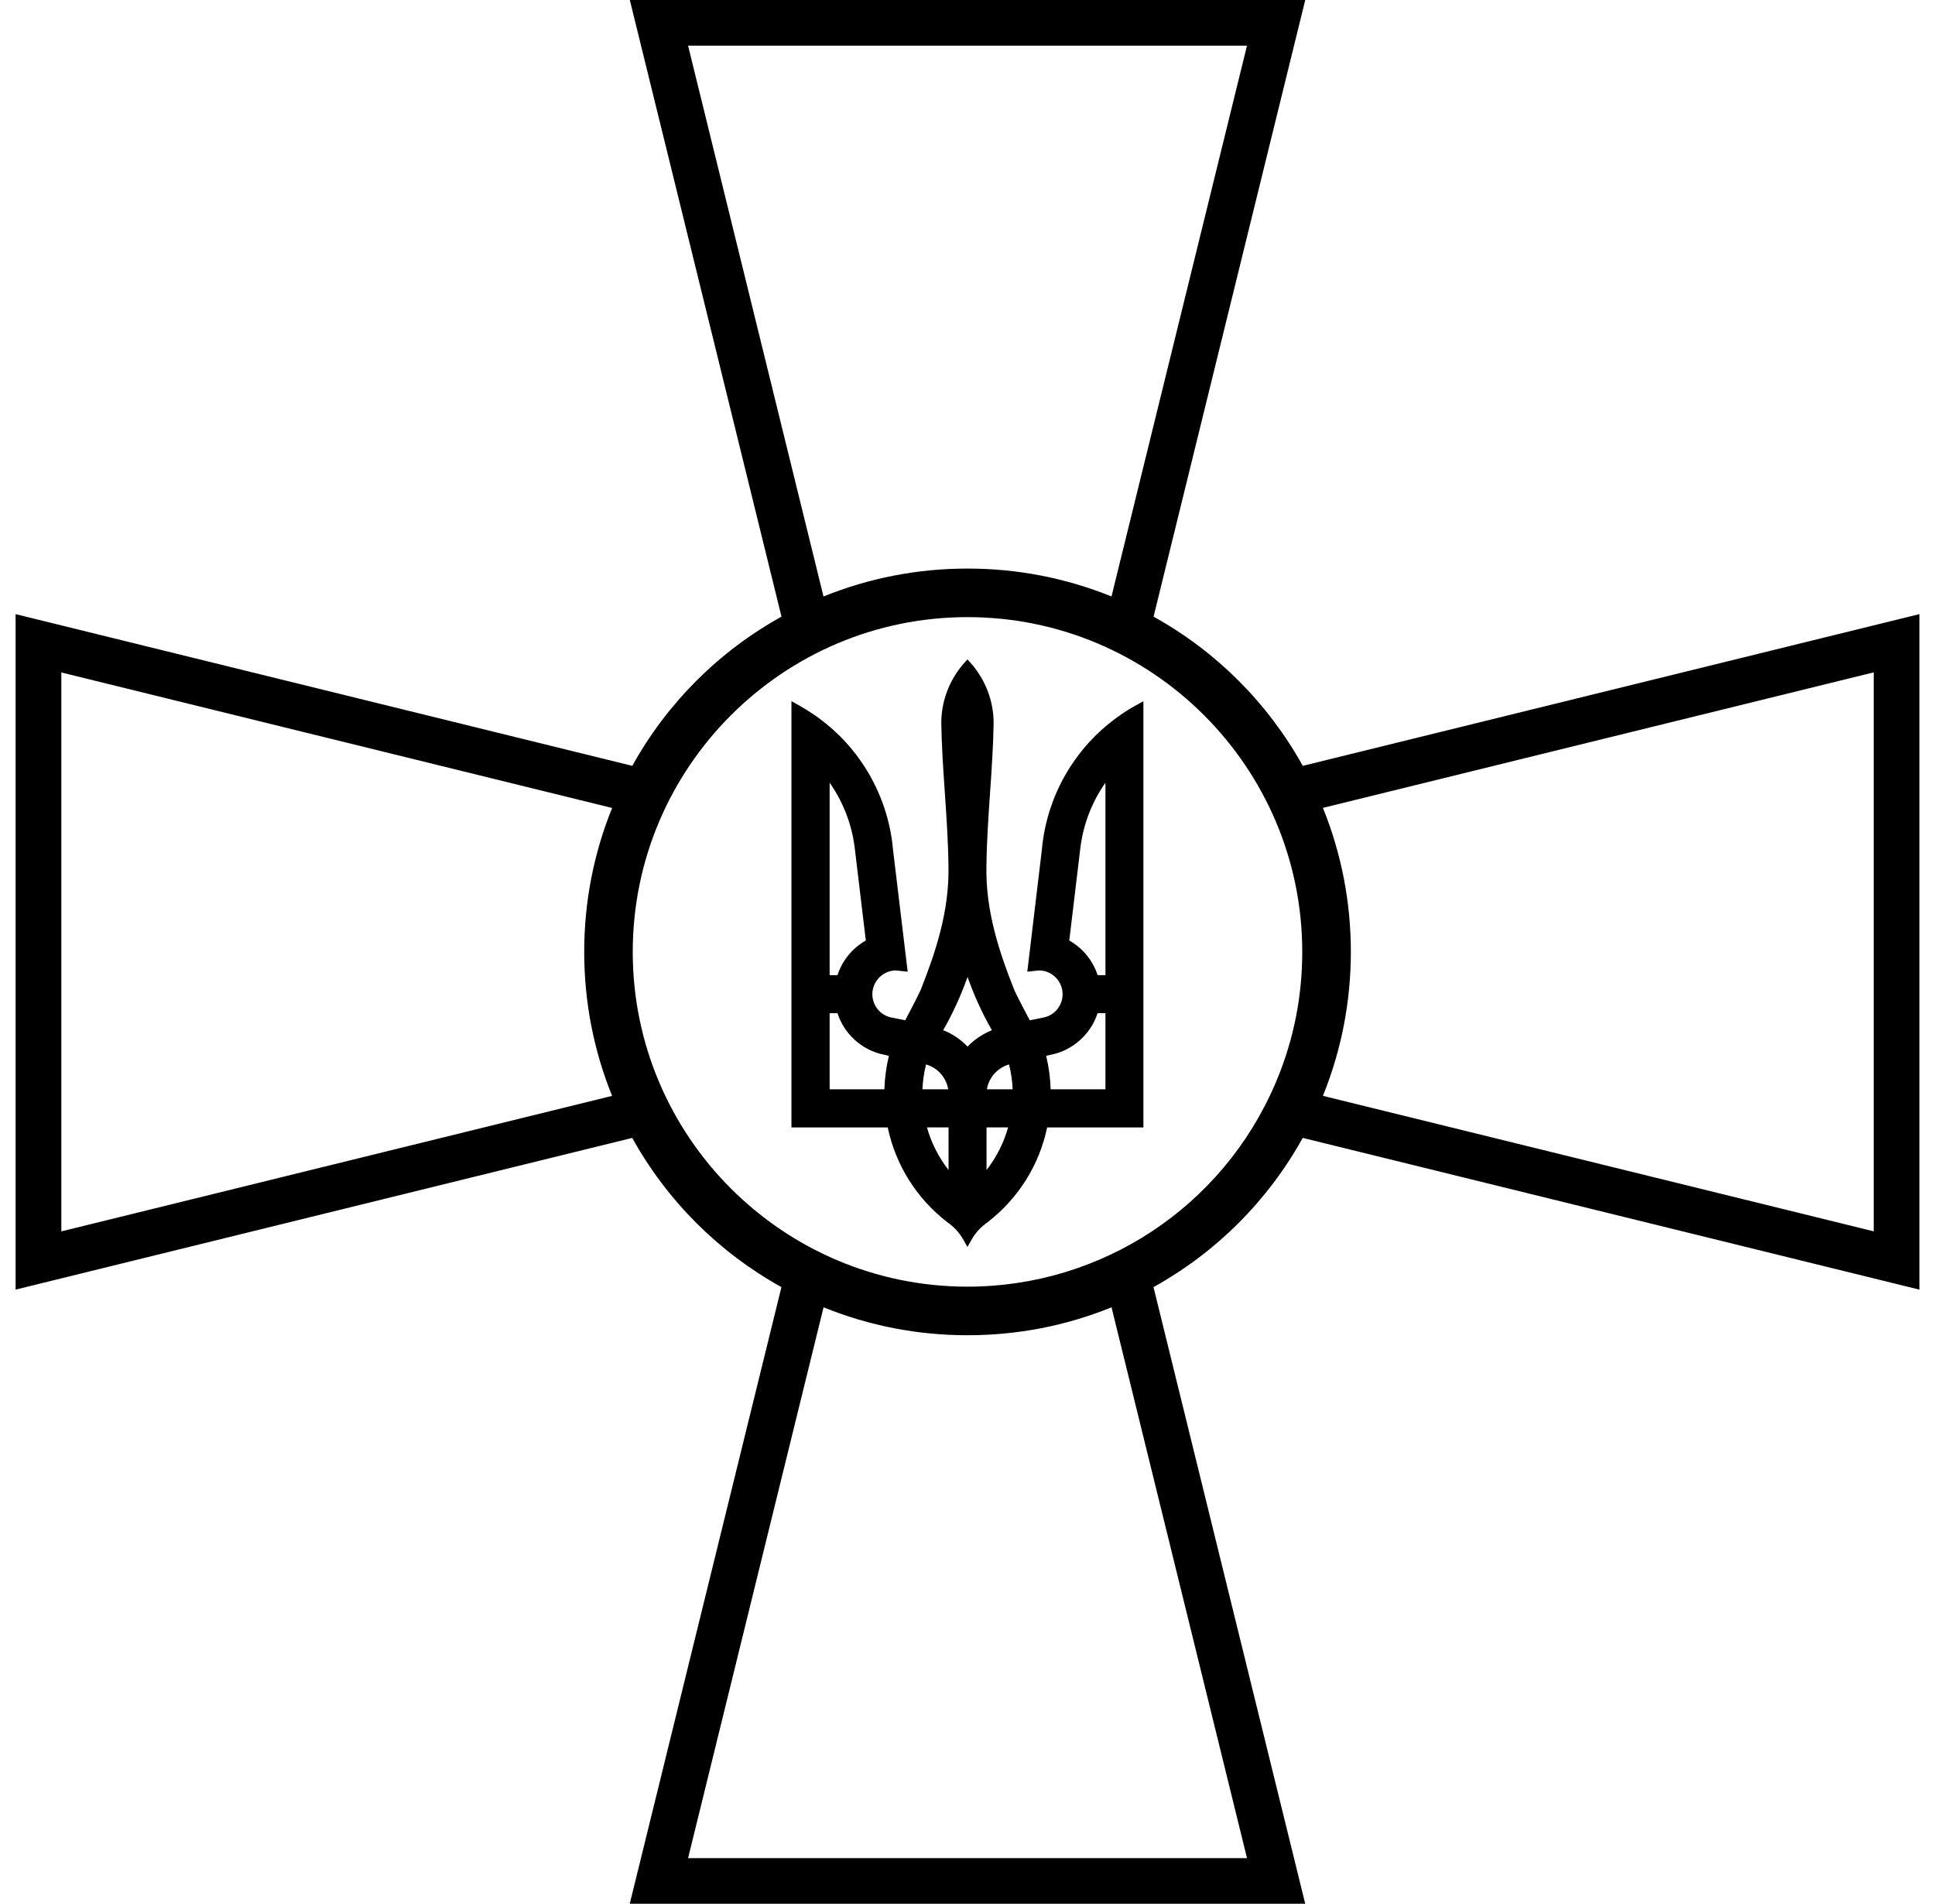 <svg width="62" height="61" viewBox="0 0 62 61" fill="none" xmlns="http://www.w3.org/2000/svg">
    <path d="M41.743 36.461L61.5 41.322V19.678L41.743 24.539C40.624 22.526 38.975 20.876 36.962 19.758L41.822 0H20.18L25.04 19.758C23.026 20.876 21.377 22.526 20.259 24.539L0.5 19.678V41.322L20.257 36.461C21.375 38.474 23.025 40.124 25.038 41.242L20.178 61H41.821L36.96 41.242C38.974 40.124 40.623 38.474 41.741 36.461H41.743ZM60.036 39.454L42.388 35.113C42.981 33.646 43.283 32.096 43.283 30.499C43.283 28.903 42.981 27.352 42.388 25.886L60.036 21.544V39.454ZM20.274 30.501C20.274 24.586 25.085 19.774 31 19.774C36.915 19.774 41.726 24.586 41.726 30.501C41.726 31.921 41.452 33.302 40.915 34.596L40.865 34.716C39.173 38.671 35.3 41.227 31 41.227C25.085 41.227 20.274 36.416 20.274 30.501ZM39.955 1.464L35.614 19.112C34.147 18.519 32.596 18.218 31 18.218C29.404 18.218 27.853 18.519 26.386 19.112L22.047 1.464H39.955ZM22.047 59.538L26.388 41.889C27.855 42.483 29.405 42.784 31.002 42.784C32.598 42.784 34.148 42.483 35.615 41.889L39.956 59.538H22.047ZM19.613 35.114L1.965 39.456V21.547L19.613 25.889C19.02 27.355 18.719 28.906 18.719 30.502C18.719 32.099 19.02 33.649 19.613 35.116V35.114Z" fill="black"/>
    <path d="M35.915 22.9C35.846 22.947 35.776 22.996 35.709 23.047C35.136 23.477 34.65 24.002 34.27 24.606C33.772 25.388 33.467 26.292 33.384 27.215L32.916 31.135L33.298 31.094C33.654 31.099 33.963 31.356 34.033 31.709C34.115 32.12 33.847 32.522 33.435 32.604L32.995 32.692C32.829 32.379 32.659 32.057 32.508 31.742C32.02 30.519 31.574 29.188 31.607 27.742C31.616 26.963 31.669 26.17 31.723 25.402C31.773 24.671 31.825 23.916 31.837 23.169C31.837 22.466 31.58 21.788 31.113 21.256L30.998 21.127L30.884 21.256C30.417 21.788 30.16 22.466 30.16 23.172C30.172 23.918 30.224 24.673 30.274 25.403C30.326 26.17 30.381 26.963 30.39 27.744C30.423 29.188 29.977 30.519 29.494 31.733C29.34 32.056 29.169 32.379 29.004 32.692L28.564 32.604C28.151 32.522 27.884 32.12 27.966 31.709C28.036 31.358 28.345 31.1 28.701 31.094L29.083 31.135L28.613 27.221C28.532 26.298 28.226 25.394 27.728 24.607C27.346 24.002 26.863 23.478 26.289 23.049C26.221 22.997 26.151 22.946 26.082 22.9C25.934 22.798 25.773 22.698 25.586 22.593L25.359 22.466V36.125H28.444C28.696 37.329 29.369 38.403 30.355 39.164C30.565 39.307 30.741 39.5 30.866 39.721L30.998 39.955L31.131 39.721C31.256 39.5 31.432 39.308 31.648 39.159C32.628 38.401 33.301 37.329 33.552 36.125H36.636V22.468L36.41 22.593C36.227 22.693 36.064 22.795 35.912 22.901L35.915 22.9ZM35.42 32.465V34.904H33.664C33.654 34.542 33.605 34.183 33.52 33.83L33.812 33.763C34.06 33.695 34.288 33.579 34.489 33.424C34.807 33.181 35.045 32.843 35.168 32.465H35.42ZM35.42 31.246H35.169C35.017 30.776 34.693 30.381 34.261 30.136L34.617 27.162C34.711 26.409 34.987 25.697 35.42 25.078V31.246ZM30.393 36.123V37.49C30.075 37.082 29.839 36.618 29.701 36.123H30.393ZM32.447 34.904H31.622C31.682 34.527 31.962 34.212 32.331 34.107C32.398 34.373 32.436 34.641 32.447 34.904ZM31.782 33.01C31.485 33.129 31.219 33.308 31.002 33.536C30.784 33.307 30.519 33.127 30.221 33.01C30.53 32.468 30.791 31.896 31.002 31.304C31.21 31.896 31.472 32.467 31.782 33.01ZM30.381 34.904H29.556C29.567 34.641 29.606 34.375 29.672 34.107C30.041 34.212 30.321 34.526 30.381 34.904ZM32.301 36.123C32.163 36.618 31.927 37.082 31.61 37.49V36.123H32.301ZM28.482 33.83C28.396 34.182 28.348 34.542 28.337 34.904H26.583V32.465H26.834C26.957 32.844 27.194 33.182 27.512 33.424C27.713 33.581 27.942 33.695 28.199 33.766L28.483 33.832L28.482 33.83ZM26.583 31.246V25.079C27.016 25.697 27.292 26.41 27.386 27.162L27.742 30.136C27.31 30.381 26.987 30.776 26.834 31.246H26.583Z" fill="black"/>
</svg>
